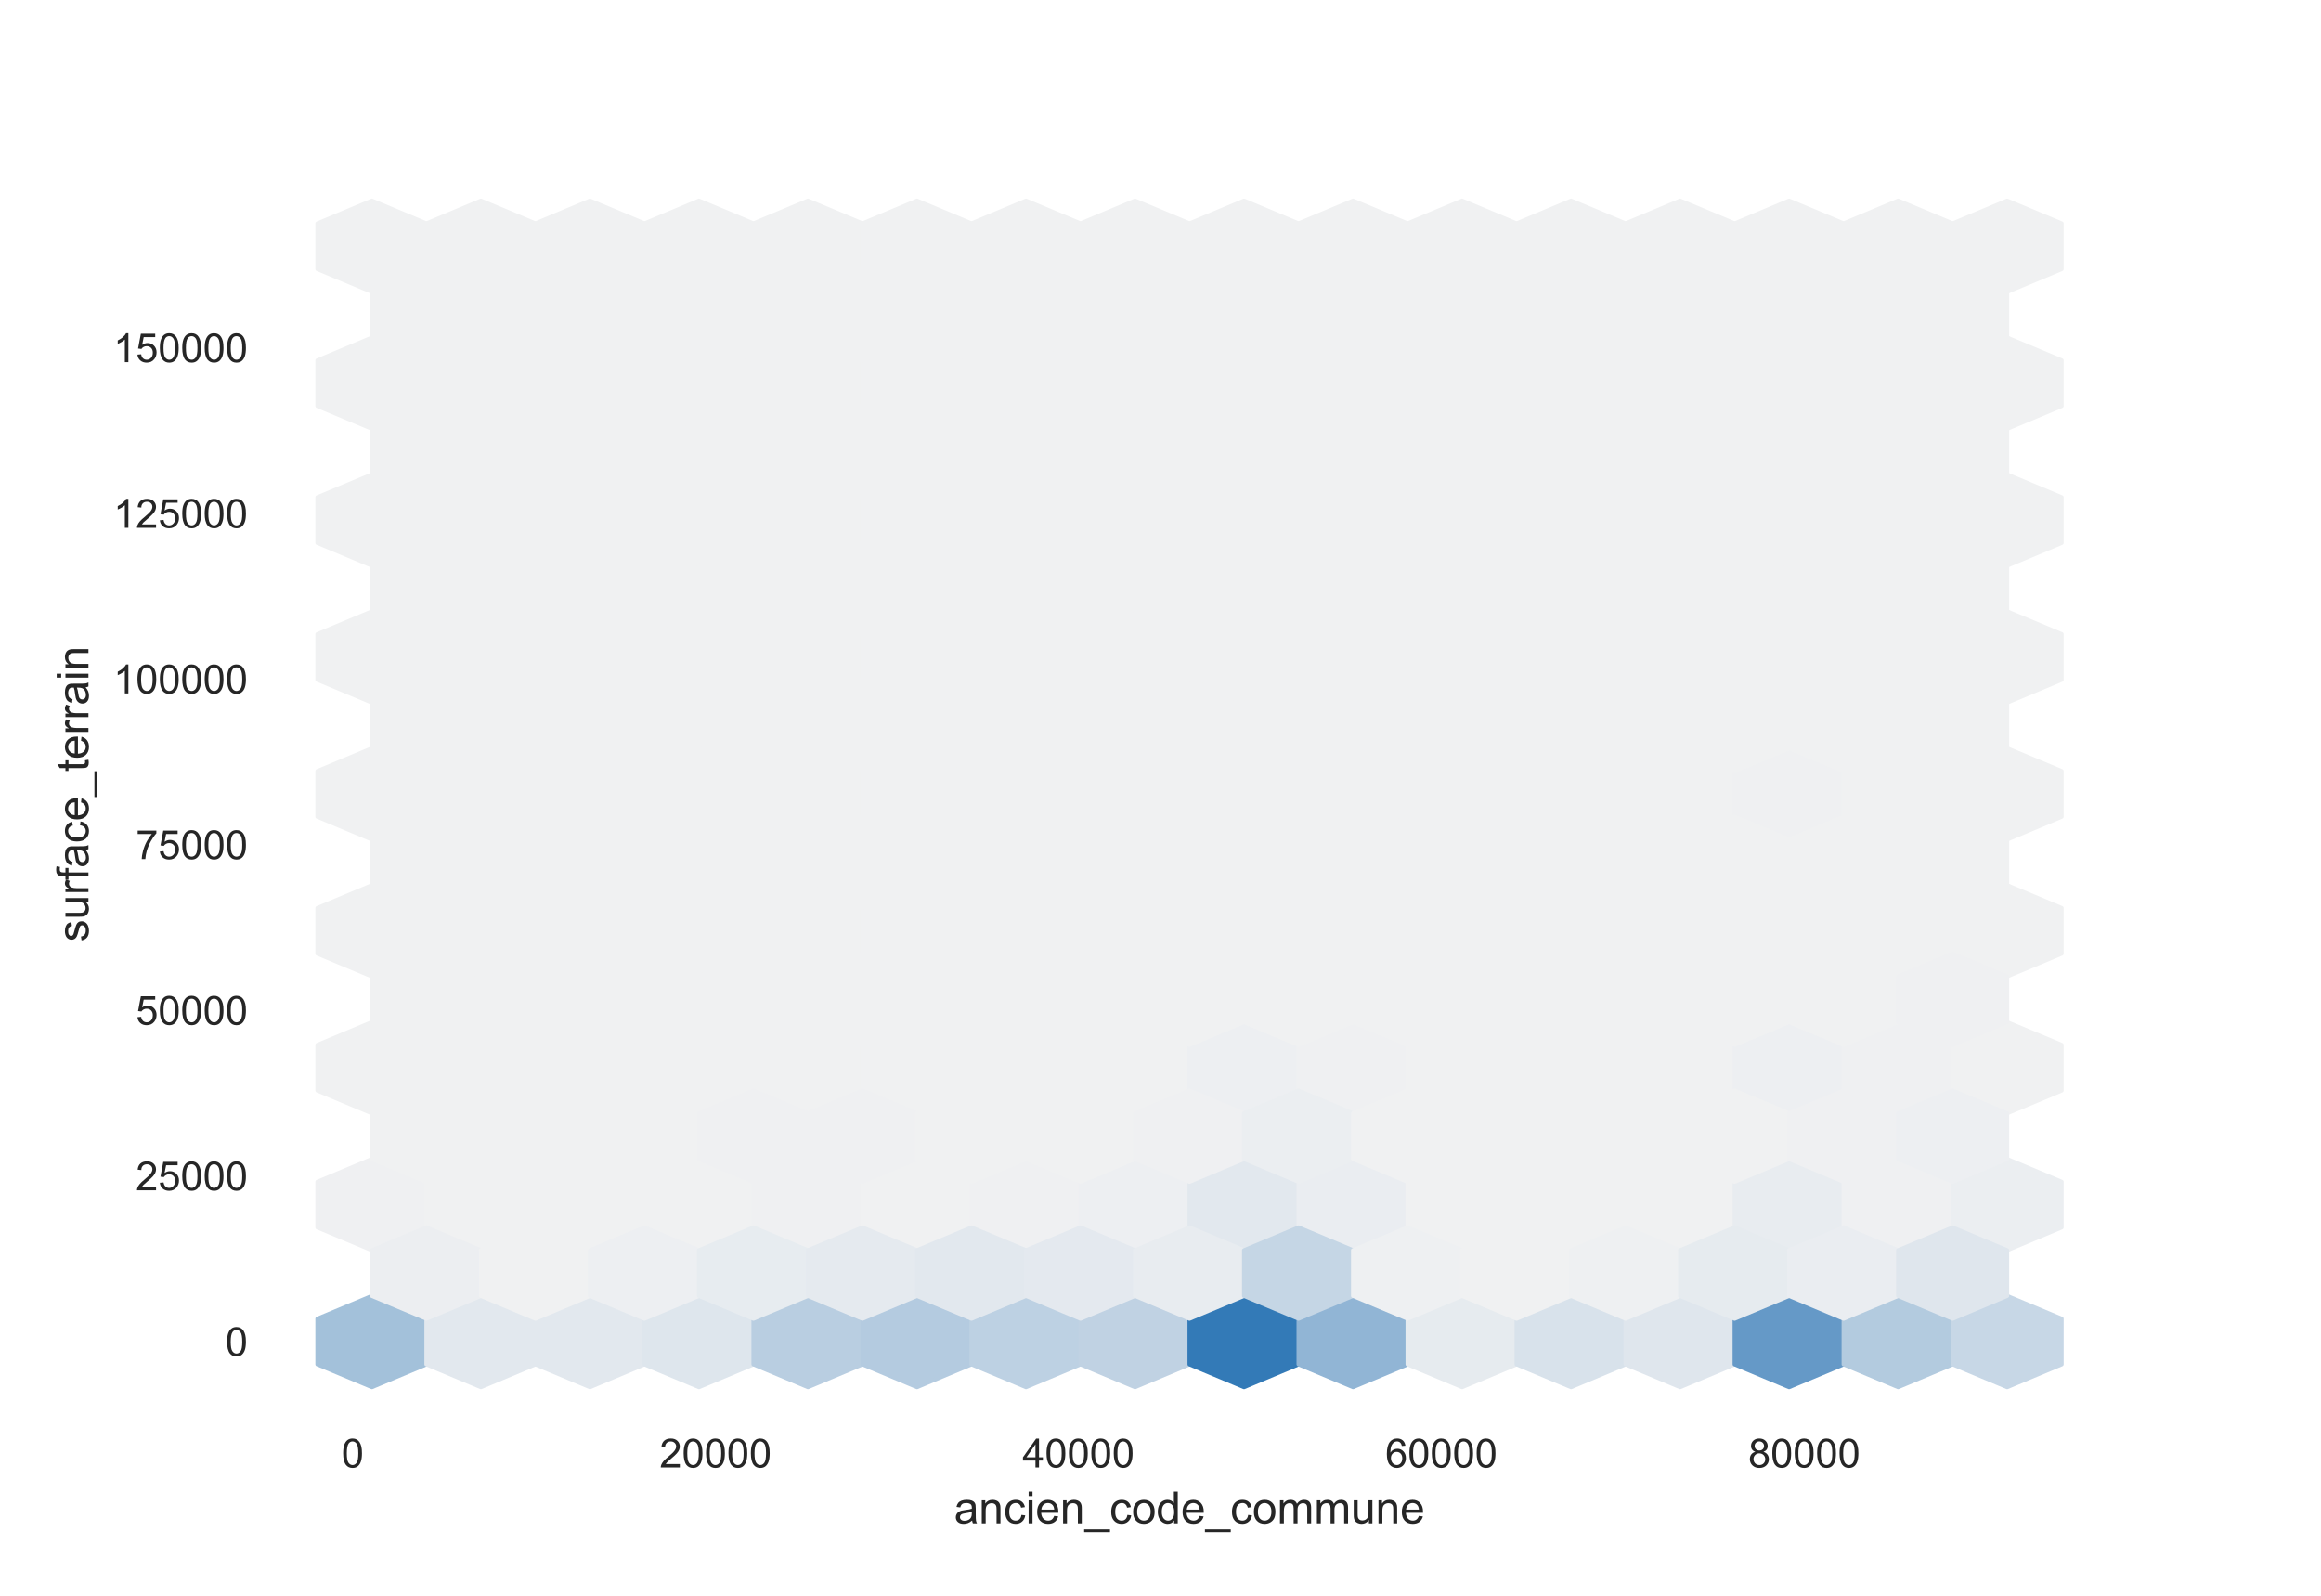 <?xml version="1.0" encoding="utf-8" standalone="no"?>
<!DOCTYPE svg PUBLIC "-//W3C//DTD SVG 1.1//EN"
  "http://www.w3.org/Graphics/SVG/1.1/DTD/svg11.dtd">
<!-- Created with matplotlib (https://matplotlib.org/) -->
<svg height="396pt" version="1.1" viewBox="0 0 576 396" width="576pt" xmlns="http://www.w3.org/2000/svg" xmlns:xlink="http://www.w3.org/1999/xlink">
 <defs>
  <style type="text/css">*{stroke-linecap:butt;stroke-linejoin:round;}</style>
 </defs>
 <g id="figure_1">
  <g id="patch_1">
   <path d="M 0 396 
L 576 396 
L 576 0 
L 0 0 
z
" style="fill:#ffffff;"/>
  </g>
  <g id="axes_1">
   <g id="patch_2">
    <path d="M 72 346.5 
L 518.4 346.5 
L 518.4 47.52 
L 72 47.52 
z
" style="fill:#ffffff;"/>
   </g>
   <g id="matplotlib.axis_1">
    <g id="xtick_1">
     <g id="text_1">
      <!-- 0 -->
      <g style="fill:#262626;" transform="translate(84.742 364.158)scale(0.1 -0.1)">
       <defs>
        <path d="M 4.156 35.297 
Q 4.156 48 6.766 55.734 
Q 9.375 63.484 14.516 67.672 
Q 19.672 71.875 27.484 71.875 
Q 33.25 71.875 37.594 69.547 
Q 41.938 67.234 44.766 62.859 
Q 47.609 58.5 49.219 52.219 
Q 50.828 45.953 50.828 35.297 
Q 50.828 22.703 48.234 14.969 
Q 45.656 7.234 40.5 3 
Q 35.359 -1.219 27.484 -1.219 
Q 17.141 -1.219 11.234 6.203 
Q 4.156 15.141 4.156 35.297 
z
M 13.188 35.297 
Q 13.188 17.672 17.312 11.828 
Q 21.438 6 27.484 6 
Q 33.547 6 37.672 11.859 
Q 41.797 17.719 41.797 35.297 
Q 41.797 52.984 37.672 58.781 
Q 33.547 64.594 27.391 64.594 
Q 21.344 64.594 17.719 59.469 
Q 13.188 52.938 13.188 35.297 
z
" id="ArialMT-48"/>
       </defs>
       <use xlink:href="#ArialMT-48"/>
      </g>
     </g>
    </g>
    <g id="xtick_2">
     <g id="text_2">
      <!-- 20000 -->
      <g style="fill:#262626;" transform="translate(163.679 364.158)scale(0.1 -0.1)">
       <defs>
        <path d="M 50.344 8.453 
L 50.344 0 
L 3.031 0 
Q 2.938 3.172 4.047 6.109 
Q 5.859 10.938 9.828 15.625 
Q 13.812 20.312 21.344 26.469 
Q 33.016 36.031 37.109 41.625 
Q 41.219 47.219 41.219 52.203 
Q 41.219 57.422 37.469 61 
Q 33.734 64.594 27.734 64.594 
Q 21.391 64.594 17.578 60.781 
Q 13.766 56.984 13.719 50.25 
L 4.688 51.172 
Q 5.609 61.281 11.656 66.578 
Q 17.719 71.875 27.938 71.875 
Q 38.234 71.875 44.234 66.156 
Q 50.25 60.453 50.25 52 
Q 50.25 47.703 48.484 43.547 
Q 46.734 39.406 42.656 34.812 
Q 38.578 30.219 29.109 22.219 
Q 21.188 15.578 18.938 13.203 
Q 16.703 10.844 15.234 8.453 
z
" id="ArialMT-50"/>
       </defs>
       <use xlink:href="#ArialMT-50"/>
       <use x="55.615" xlink:href="#ArialMT-48"/>
       <use x="111.23" xlink:href="#ArialMT-48"/>
       <use x="166.846" xlink:href="#ArialMT-48"/>
       <use x="222.461" xlink:href="#ArialMT-48"/>
      </g>
     </g>
    </g>
    <g id="xtick_3">
     <g id="text_3">
      <!-- 40000 -->
      <g style="fill:#262626;" transform="translate(253.737 364.158)scale(0.1 -0.1)">
       <defs>
        <path d="M 32.328 0 
L 32.328 17.141 
L 1.266 17.141 
L 1.266 25.203 
L 33.938 71.578 
L 41.109 71.578 
L 41.109 25.203 
L 50.781 25.203 
L 50.781 17.141 
L 41.109 17.141 
L 41.109 0 
z
M 32.328 25.203 
L 32.328 57.469 
L 9.906 25.203 
z
" id="ArialMT-52"/>
       </defs>
       <use xlink:href="#ArialMT-52"/>
       <use x="55.615" xlink:href="#ArialMT-48"/>
       <use x="111.23" xlink:href="#ArialMT-48"/>
       <use x="166.846" xlink:href="#ArialMT-48"/>
       <use x="222.461" xlink:href="#ArialMT-48"/>
      </g>
     </g>
    </g>
    <g id="xtick_4">
     <g id="text_4">
      <!-- 60000 -->
      <g style="fill:#262626;" transform="translate(343.796 364.158)scale(0.1 -0.1)">
       <defs>
        <path d="M 49.75 54.047 
L 41.016 53.375 
Q 39.844 58.547 37.703 60.891 
Q 34.125 64.656 28.906 64.656 
Q 24.703 64.656 21.531 62.312 
Q 17.391 59.281 14.984 53.469 
Q 12.594 47.656 12.5 36.922 
Q 15.672 41.75 20.266 44.094 
Q 24.859 46.438 29.891 46.438 
Q 38.672 46.438 44.844 39.969 
Q 51.031 33.5 51.031 23.25 
Q 51.031 16.5 48.125 10.719 
Q 45.219 4.938 40.141 1.859 
Q 35.062 -1.219 28.609 -1.219 
Q 17.625 -1.219 10.688 6.859 
Q 3.766 14.938 3.766 33.5 
Q 3.766 54.25 11.422 63.672 
Q 18.109 71.875 29.438 71.875 
Q 37.891 71.875 43.281 67.141 
Q 48.688 62.406 49.75 54.047 
z
M 13.875 23.188 
Q 13.875 18.656 15.797 14.5 
Q 17.719 10.359 21.188 8.172 
Q 24.656 6 28.469 6 
Q 34.031 6 38.031 10.484 
Q 42.047 14.984 42.047 22.703 
Q 42.047 30.125 38.078 34.391 
Q 34.125 38.672 28.125 38.672 
Q 22.172 38.672 18.016 34.391 
Q 13.875 30.125 13.875 23.188 
z
" id="ArialMT-54"/>
       </defs>
       <use xlink:href="#ArialMT-54"/>
       <use x="55.615" xlink:href="#ArialMT-48"/>
       <use x="111.23" xlink:href="#ArialMT-48"/>
       <use x="166.846" xlink:href="#ArialMT-48"/>
       <use x="222.461" xlink:href="#ArialMT-48"/>
      </g>
     </g>
    </g>
    <g id="xtick_5">
     <g id="text_5">
      <!-- 80000 -->
      <g style="fill:#262626;" transform="translate(433.855 364.158)scale(0.1 -0.1)">
       <defs>
        <path d="M 17.672 38.812 
Q 12.203 40.828 9.562 44.531 
Q 6.938 48.25 6.938 53.422 
Q 6.938 61.234 12.547 66.547 
Q 18.172 71.875 27.484 71.875 
Q 36.859 71.875 42.578 66.422 
Q 48.297 60.984 48.297 53.172 
Q 48.297 48.188 45.672 44.5 
Q 43.062 40.828 37.75 38.812 
Q 44.344 36.672 47.781 31.875 
Q 51.219 27.094 51.219 20.453 
Q 51.219 11.281 44.719 5.031 
Q 38.234 -1.219 27.641 -1.219 
Q 17.047 -1.219 10.547 5.047 
Q 4.047 11.328 4.047 20.703 
Q 4.047 27.688 7.594 32.391 
Q 11.141 37.109 17.672 38.812 
z
M 15.922 53.719 
Q 15.922 48.641 19.188 45.406 
Q 22.469 42.188 27.688 42.188 
Q 32.766 42.188 36.016 45.375 
Q 39.266 48.578 39.266 53.219 
Q 39.266 58.062 35.906 61.359 
Q 32.562 64.656 27.594 64.656 
Q 22.562 64.656 19.234 61.422 
Q 15.922 58.203 15.922 53.719 
z
M 13.094 20.656 
Q 13.094 16.891 14.875 13.375 
Q 16.656 9.859 20.172 7.922 
Q 23.688 6 27.734 6 
Q 34.031 6 38.125 10.047 
Q 42.234 14.109 42.234 20.359 
Q 42.234 26.703 38.016 30.859 
Q 33.797 35.016 27.438 35.016 
Q 21.234 35.016 17.156 30.906 
Q 13.094 26.812 13.094 20.656 
z
" id="ArialMT-56"/>
       </defs>
       <use xlink:href="#ArialMT-56"/>
       <use x="55.615" xlink:href="#ArialMT-48"/>
       <use x="111.23" xlink:href="#ArialMT-48"/>
       <use x="166.846" xlink:href="#ArialMT-48"/>
       <use x="222.461" xlink:href="#ArialMT-48"/>
      </g>
     </g>
    </g>
    <g id="text_6">
     <!-- ancien_code_commune -->
     <g style="fill:#262626;" transform="translate(236.805 378.019)scale(0.11 -0.11)">
      <defs>
       <path d="M 40.438 6.391 
Q 35.547 2.25 31.031 0.531 
Q 26.516 -1.172 21.344 -1.172 
Q 12.797 -1.172 8.203 3 
Q 3.609 7.172 3.609 13.672 
Q 3.609 17.484 5.344 20.625 
Q 7.078 23.781 9.891 25.688 
Q 12.703 27.594 16.219 28.562 
Q 18.797 29.25 24.031 29.891 
Q 34.672 31.156 39.703 32.906 
Q 39.75 34.719 39.75 35.203 
Q 39.75 40.578 37.25 42.781 
Q 33.891 45.75 27.25 45.75 
Q 21.047 45.75 18.094 43.578 
Q 15.141 41.406 13.719 35.891 
L 5.125 37.062 
Q 6.297 42.578 8.984 45.969 
Q 11.672 49.359 16.75 51.188 
Q 21.828 53.031 28.516 53.031 
Q 35.156 53.031 39.297 51.469 
Q 43.453 49.906 45.406 47.531 
Q 47.359 45.172 48.141 41.547 
Q 48.578 39.312 48.578 33.453 
L 48.578 21.734 
Q 48.578 9.469 49.141 6.219 
Q 49.703 2.984 51.375 0 
L 42.188 0 
Q 40.828 2.734 40.438 6.391 
z
M 39.703 26.031 
Q 34.906 24.078 25.344 22.703 
Q 19.922 21.922 17.672 20.938 
Q 15.438 19.969 14.203 18.094 
Q 12.984 16.219 12.984 13.922 
Q 12.984 10.406 15.641 8.062 
Q 18.312 5.719 23.438 5.719 
Q 28.516 5.719 32.469 7.938 
Q 36.422 10.156 38.281 14.016 
Q 39.703 17 39.703 22.797 
z
" id="ArialMT-97"/>
       <path d="M 6.594 0 
L 6.594 51.859 
L 14.5 51.859 
L 14.5 44.484 
Q 20.219 53.031 31 53.031 
Q 35.688 53.031 39.625 51.344 
Q 43.562 49.656 45.516 46.922 
Q 47.469 44.188 48.25 40.438 
Q 48.734 37.984 48.734 31.891 
L 48.734 0 
L 39.938 0 
L 39.938 31.547 
Q 39.938 36.922 38.906 39.578 
Q 37.891 42.234 35.281 43.812 
Q 32.672 45.406 29.156 45.406 
Q 23.531 45.406 19.453 41.844 
Q 15.375 38.281 15.375 28.328 
L 15.375 0 
z
" id="ArialMT-110"/>
       <path d="M 40.438 19 
L 49.078 17.875 
Q 47.656 8.938 41.812 3.875 
Q 35.984 -1.172 27.484 -1.172 
Q 16.844 -1.172 10.375 5.781 
Q 3.906 12.75 3.906 25.734 
Q 3.906 34.125 6.688 40.422 
Q 9.469 46.734 15.156 49.875 
Q 20.844 53.031 27.547 53.031 
Q 35.984 53.031 41.359 48.75 
Q 46.734 44.484 48.25 36.625 
L 39.703 35.297 
Q 38.484 40.531 35.375 43.156 
Q 32.281 45.797 27.875 45.797 
Q 21.234 45.797 17.078 41.031 
Q 12.938 36.281 12.938 25.984 
Q 12.938 15.531 16.938 10.797 
Q 20.953 6.062 27.391 6.062 
Q 32.562 6.062 36.031 9.234 
Q 39.5 12.406 40.438 19 
z
" id="ArialMT-99"/>
       <path d="M 6.641 61.469 
L 6.641 71.578 
L 15.438 71.578 
L 15.438 61.469 
z
M 6.641 0 
L 6.641 51.859 
L 15.438 51.859 
L 15.438 0 
z
" id="ArialMT-105"/>
       <path d="M 42.094 16.703 
L 51.172 15.578 
Q 49.031 7.625 43.219 3.219 
Q 37.406 -1.172 28.375 -1.172 
Q 17 -1.172 10.328 5.828 
Q 3.656 12.844 3.656 25.484 
Q 3.656 38.578 10.391 45.797 
Q 17.141 53.031 27.875 53.031 
Q 38.281 53.031 44.875 45.953 
Q 51.469 38.875 51.469 26.031 
Q 51.469 25.25 51.422 23.688 
L 12.75 23.688 
Q 13.234 15.141 17.578 10.594 
Q 21.922 6.062 28.422 6.062 
Q 33.25 6.062 36.672 8.594 
Q 40.094 11.141 42.094 16.703 
z
M 13.234 30.906 
L 42.188 30.906 
Q 41.609 37.453 38.875 40.719 
Q 34.672 45.797 27.984 45.797 
Q 21.922 45.797 17.797 41.75 
Q 13.672 37.703 13.234 30.906 
z
" id="ArialMT-101"/>
       <path d="M -1.516 -19.875 
L -1.516 -13.531 
L 56.734 -13.531 
L 56.734 -19.875 
z
" id="ArialMT-95"/>
       <path d="M 3.328 25.922 
Q 3.328 40.328 11.328 47.266 
Q 18.016 53.031 27.641 53.031 
Q 38.328 53.031 45.109 46.016 
Q 51.906 39.016 51.906 26.656 
Q 51.906 16.656 48.906 10.906 
Q 45.906 5.172 40.156 2 
Q 34.422 -1.172 27.641 -1.172 
Q 16.75 -1.172 10.031 5.812 
Q 3.328 12.797 3.328 25.922 
z
M 12.359 25.922 
Q 12.359 15.969 16.703 11.016 
Q 21.047 6.062 27.641 6.062 
Q 34.188 6.062 38.531 11.031 
Q 42.875 16.016 42.875 26.219 
Q 42.875 35.844 38.5 40.797 
Q 34.125 45.75 27.641 45.75 
Q 21.047 45.75 16.703 40.812 
Q 12.359 35.891 12.359 25.922 
z
" id="ArialMT-111"/>
       <path d="M 40.234 0 
L 40.234 6.547 
Q 35.297 -1.172 25.734 -1.172 
Q 19.531 -1.172 14.328 2.25 
Q 9.125 5.672 6.266 11.797 
Q 3.422 17.922 3.422 25.875 
Q 3.422 33.641 6 39.969 
Q 8.594 46.297 13.766 49.656 
Q 18.953 53.031 25.344 53.031 
Q 30.031 53.031 33.688 51.047 
Q 37.359 49.078 39.656 45.906 
L 39.656 71.578 
L 48.391 71.578 
L 48.391 0 
z
M 12.453 25.875 
Q 12.453 15.922 16.641 10.984 
Q 20.844 6.062 26.562 6.062 
Q 32.328 6.062 36.344 10.766 
Q 40.375 15.484 40.375 25.141 
Q 40.375 35.797 36.266 40.766 
Q 32.172 45.75 26.172 45.75 
Q 20.312 45.75 16.375 40.969 
Q 12.453 36.188 12.453 25.875 
z
" id="ArialMT-100"/>
       <path d="M 6.594 0 
L 6.594 51.859 
L 14.453 51.859 
L 14.453 44.578 
Q 16.891 48.391 20.938 50.703 
Q 25 53.031 30.172 53.031 
Q 35.938 53.031 39.625 50.641 
Q 43.312 48.25 44.828 43.953 
Q 50.984 53.031 60.844 53.031 
Q 68.562 53.031 72.703 48.75 
Q 76.859 44.484 76.859 35.594 
L 76.859 0 
L 68.109 0 
L 68.109 32.672 
Q 68.109 37.938 67.25 40.25 
Q 66.406 42.578 64.156 43.984 
Q 61.922 45.406 58.891 45.406 
Q 53.422 45.406 49.797 41.766 
Q 46.188 38.141 46.188 30.125 
L 46.188 0 
L 37.406 0 
L 37.406 33.688 
Q 37.406 39.547 35.25 42.469 
Q 33.109 45.406 28.219 45.406 
Q 24.516 45.406 21.359 43.453 
Q 18.219 41.5 16.797 37.734 
Q 15.375 33.984 15.375 26.906 
L 15.375 0 
z
" id="ArialMT-109"/>
       <path d="M 40.578 0 
L 40.578 7.625 
Q 34.516 -1.172 24.125 -1.172 
Q 19.531 -1.172 15.547 0.578 
Q 11.578 2.344 9.641 5 
Q 7.719 7.672 6.938 11.531 
Q 6.391 14.109 6.391 19.734 
L 6.391 51.859 
L 15.188 51.859 
L 15.188 23.094 
Q 15.188 16.219 15.719 13.812 
Q 16.547 10.359 19.234 8.375 
Q 21.922 6.391 25.875 6.391 
Q 29.828 6.391 33.297 8.422 
Q 36.766 10.453 38.203 13.938 
Q 39.656 17.438 39.656 24.078 
L 39.656 51.859 
L 48.438 51.859 
L 48.438 0 
z
" id="ArialMT-117"/>
      </defs>
      <use xlink:href="#ArialMT-97"/>
      <use x="55.615" xlink:href="#ArialMT-110"/>
      <use x="111.23" xlink:href="#ArialMT-99"/>
      <use x="161.23" xlink:href="#ArialMT-105"/>
      <use x="183.447" xlink:href="#ArialMT-101"/>
      <use x="239.062" xlink:href="#ArialMT-110"/>
      <use x="294.678" xlink:href="#ArialMT-95"/>
      <use x="350.293" xlink:href="#ArialMT-99"/>
      <use x="400.293" xlink:href="#ArialMT-111"/>
      <use x="455.908" xlink:href="#ArialMT-100"/>
      <use x="511.523" xlink:href="#ArialMT-101"/>
      <use x="567.139" xlink:href="#ArialMT-95"/>
      <use x="622.754" xlink:href="#ArialMT-99"/>
      <use x="672.754" xlink:href="#ArialMT-111"/>
      <use x="728.369" xlink:href="#ArialMT-109"/>
      <use x="811.67" xlink:href="#ArialMT-109"/>
      <use x="894.971" xlink:href="#ArialMT-117"/>
      <use x="950.586" xlink:href="#ArialMT-110"/>
      <use x="1006.201" xlink:href="#ArialMT-101"/>
     </g>
    </g>
   </g>
   <g id="matplotlib.axis_2">
    <g id="ytick_1">
     <g id="text_7">
      <!-- 0 -->
      <g style="fill:#262626;" transform="translate(55.939 336.491)scale(0.1 -0.1)">
       <use xlink:href="#ArialMT-48"/>
      </g>
     </g>
    </g>
    <g id="ytick_2">
     <g id="text_8">
      <!-- 25000 -->
      <g style="fill:#262626;" transform="translate(33.695 295.387)scale(0.1 -0.1)">
       <defs>
        <path d="M 4.156 18.75 
L 13.375 19.531 
Q 14.406 12.797 18.141 9.391 
Q 21.875 6 27.156 6 
Q 33.5 6 37.891 10.781 
Q 42.281 15.578 42.281 23.484 
Q 42.281 31 38.062 35.344 
Q 33.844 39.703 27 39.703 
Q 22.75 39.703 19.328 37.766 
Q 15.922 35.844 13.969 32.766 
L 5.719 33.844 
L 12.641 70.609 
L 48.25 70.609 
L 48.25 62.203 
L 19.672 62.203 
L 15.828 42.969 
Q 22.266 47.469 29.344 47.469 
Q 38.719 47.469 45.156 40.969 
Q 51.609 34.469 51.609 24.266 
Q 51.609 14.547 45.953 7.469 
Q 39.062 -1.219 27.156 -1.219 
Q 17.391 -1.219 11.203 4.25 
Q 5.031 9.719 4.156 18.75 
z
" id="ArialMT-53"/>
       </defs>
       <use xlink:href="#ArialMT-50"/>
       <use x="55.615" xlink:href="#ArialMT-53"/>
       <use x="111.23" xlink:href="#ArialMT-48"/>
       <use x="166.846" xlink:href="#ArialMT-48"/>
       <use x="222.461" xlink:href="#ArialMT-48"/>
      </g>
     </g>
    </g>
    <g id="ytick_3">
     <g id="text_9">
      <!-- 50000 -->
      <g style="fill:#262626;" transform="translate(33.695 254.283)scale(0.1 -0.1)">
       <use xlink:href="#ArialMT-53"/>
       <use x="55.615" xlink:href="#ArialMT-48"/>
       <use x="111.23" xlink:href="#ArialMT-48"/>
       <use x="166.846" xlink:href="#ArialMT-48"/>
       <use x="222.461" xlink:href="#ArialMT-48"/>
      </g>
     </g>
    </g>
    <g id="ytick_4">
     <g id="text_10">
      <!-- 75000 -->
      <g style="fill:#262626;" transform="translate(33.695 213.18)scale(0.1 -0.1)">
       <defs>
        <path d="M 4.734 62.203 
L 4.734 70.656 
L 51.078 70.656 
L 51.078 63.812 
Q 44.234 56.547 37.516 44.484 
Q 30.812 32.422 27.156 19.672 
Q 24.516 10.688 23.781 0 
L 14.75 0 
Q 14.891 8.453 18.062 20.406 
Q 21.234 32.375 27.172 43.484 
Q 33.109 54.594 39.797 62.203 
z
" id="ArialMT-55"/>
       </defs>
       <use xlink:href="#ArialMT-55"/>
       <use x="55.615" xlink:href="#ArialMT-53"/>
       <use x="111.23" xlink:href="#ArialMT-48"/>
       <use x="166.846" xlink:href="#ArialMT-48"/>
       <use x="222.461" xlink:href="#ArialMT-48"/>
      </g>
     </g>
    </g>
    <g id="ytick_5">
     <g id="text_11">
      <!-- 100000 -->
      <g style="fill:#262626;" transform="translate(28.134 172.076)scale(0.1 -0.1)">
       <defs>
        <path d="M 37.25 0 
L 28.469 0 
L 28.469 56 
Q 25.297 52.984 20.141 49.953 
Q 14.984 46.922 10.891 45.406 
L 10.891 53.906 
Q 18.266 57.375 23.781 62.297 
Q 29.297 67.234 31.594 71.875 
L 37.25 71.875 
z
" id="ArialMT-49"/>
       </defs>
       <use xlink:href="#ArialMT-49"/>
       <use x="55.615" xlink:href="#ArialMT-48"/>
       <use x="111.23" xlink:href="#ArialMT-48"/>
       <use x="166.846" xlink:href="#ArialMT-48"/>
       <use x="222.461" xlink:href="#ArialMT-48"/>
       <use x="278.076" xlink:href="#ArialMT-48"/>
      </g>
     </g>
    </g>
    <g id="ytick_6">
     <g id="text_12">
      <!-- 125000 -->
      <g style="fill:#262626;" transform="translate(28.134 130.973)scale(0.1 -0.1)">
       <use xlink:href="#ArialMT-49"/>
       <use x="55.615" xlink:href="#ArialMT-50"/>
       <use x="111.23" xlink:href="#ArialMT-53"/>
       <use x="166.846" xlink:href="#ArialMT-48"/>
       <use x="222.461" xlink:href="#ArialMT-48"/>
       <use x="278.076" xlink:href="#ArialMT-48"/>
      </g>
     </g>
    </g>
    <g id="ytick_7">
     <g id="text_13">
      <!-- 150000 -->
      <g style="fill:#262626;" transform="translate(28.134 89.869)scale(0.1 -0.1)">
       <use xlink:href="#ArialMT-49"/>
       <use x="55.615" xlink:href="#ArialMT-53"/>
       <use x="111.23" xlink:href="#ArialMT-48"/>
       <use x="166.846" xlink:href="#ArialMT-48"/>
       <use x="222.461" xlink:href="#ArialMT-48"/>
       <use x="278.076" xlink:href="#ArialMT-48"/>
      </g>
     </g>
    </g>
    <g id="text_14">
     <!-- surface_terrain -->
     <g style="fill:#262626;" transform="translate(21.948 233.692)rotate(-90)scale(0.11 -0.11)">
      <defs>
       <path d="M 3.078 15.484 
L 11.766 16.844 
Q 12.5 11.625 15.844 8.844 
Q 19.188 6.062 25.203 6.062 
Q 31.25 6.062 34.172 8.516 
Q 37.109 10.984 37.109 14.312 
Q 37.109 17.281 34.516 19 
Q 32.719 20.172 25.531 21.969 
Q 15.875 24.422 12.141 26.203 
Q 8.406 27.984 6.469 31.125 
Q 4.547 34.281 4.547 38.094 
Q 4.547 41.547 6.125 44.5 
Q 7.719 47.469 10.453 49.422 
Q 12.5 50.922 16.031 51.969 
Q 19.578 53.031 23.641 53.031 
Q 29.734 53.031 34.344 51.266 
Q 38.969 49.516 41.156 46.5 
Q 43.359 43.5 44.188 38.484 
L 35.594 37.312 
Q 35.016 41.312 32.203 43.547 
Q 29.391 45.797 24.266 45.797 
Q 18.219 45.797 15.625 43.797 
Q 13.031 41.797 13.031 39.109 
Q 13.031 37.406 14.109 36.031 
Q 15.188 34.625 17.484 33.688 
Q 18.797 33.203 25.25 31.453 
Q 34.578 28.953 38.25 27.359 
Q 41.938 25.781 44.031 22.75 
Q 46.141 19.734 46.141 15.234 
Q 46.141 10.844 43.578 6.953 
Q 41.016 3.078 36.172 0.953 
Q 31.344 -1.172 25.25 -1.172 
Q 15.141 -1.172 9.844 3.031 
Q 4.547 7.234 3.078 15.484 
z
" id="ArialMT-115"/>
       <path d="M 6.5 0 
L 6.5 51.859 
L 14.406 51.859 
L 14.406 44 
Q 17.438 49.516 20 51.266 
Q 22.562 53.031 25.641 53.031 
Q 30.078 53.031 34.672 50.203 
L 31.641 42.047 
Q 28.422 43.953 25.203 43.953 
Q 22.312 43.953 20.016 42.219 
Q 17.719 40.484 16.75 37.406 
Q 15.281 32.719 15.281 27.156 
L 15.281 0 
z
" id="ArialMT-114"/>
       <path d="M 8.688 0 
L 8.688 45.016 
L 0.922 45.016 
L 0.922 51.859 
L 8.688 51.859 
L 8.688 57.375 
Q 8.688 62.594 9.625 65.141 
Q 10.891 68.562 14.078 70.672 
Q 17.281 72.797 23.047 72.797 
Q 26.766 72.797 31.25 71.922 
L 29.938 64.266 
Q 27.203 64.75 24.75 64.75 
Q 20.75 64.75 19.094 63.031 
Q 17.438 61.328 17.438 56.641 
L 17.438 51.859 
L 27.547 51.859 
L 27.547 45.016 
L 17.438 45.016 
L 17.438 0 
z
" id="ArialMT-102"/>
       <path d="M 25.781 7.859 
L 27.047 0.094 
Q 23.344 -0.688 20.406 -0.688 
Q 15.625 -0.688 12.984 0.828 
Q 10.359 2.344 9.281 4.812 
Q 8.203 7.281 8.203 15.188 
L 8.203 45.016 
L 1.766 45.016 
L 1.766 51.859 
L 8.203 51.859 
L 8.203 64.703 
L 16.938 69.969 
L 16.938 51.859 
L 25.781 51.859 
L 25.781 45.016 
L 16.938 45.016 
L 16.938 14.703 
Q 16.938 10.938 17.406 9.859 
Q 17.875 8.797 18.922 8.156 
Q 19.969 7.516 21.922 7.516 
Q 23.391 7.516 25.781 7.859 
z
" id="ArialMT-116"/>
      </defs>
      <use xlink:href="#ArialMT-115"/>
      <use x="50" xlink:href="#ArialMT-117"/>
      <use x="105.615" xlink:href="#ArialMT-114"/>
      <use x="138.916" xlink:href="#ArialMT-102"/>
      <use x="166.699" xlink:href="#ArialMT-97"/>
      <use x="222.314" xlink:href="#ArialMT-99"/>
      <use x="272.314" xlink:href="#ArialMT-101"/>
      <use x="327.93" xlink:href="#ArialMT-95"/>
      <use x="383.545" xlink:href="#ArialMT-116"/>
      <use x="411.328" xlink:href="#ArialMT-101"/>
      <use x="466.943" xlink:href="#ArialMT-114"/>
      <use x="500.244" xlink:href="#ArialMT-114"/>
      <use x="533.545" xlink:href="#ArialMT-97"/>
      <use x="589.16" xlink:href="#ArialMT-105"/>
      <use x="611.377" xlink:href="#ArialMT-110"/>
     </g>
    </g>
   </g>
   <g id="PolyCollection_1">
    <defs>
     <path d="M 101.05 -57.426 
L 101.05 -68.751 
L 87.522 -74.413 
L 73.995 -68.751 
L 73.995 -57.426 
L 87.522 -51.763 
z
" id="C0_0_65a100d74f"/>
    </defs>
    <g clip-path="url(#p631f9798d0)">
     <use style="fill:#a3c1da;stroke:#a3c1da;" x="4.769" xlink:href="#C0_0_65a100d74f" y="395.998"/>
    </g>
    <g clip-path="url(#p631f9798d0)">
     <use style="fill:#eff0f2;stroke:#eff0f2;" x="4.769" xlink:href="#C0_0_65a100d74f" y="362.023"/>
    </g>
    <g clip-path="url(#p631f9798d0)">
     <use style="fill:#f0f1f2;stroke:#f0f1f2;" x="4.769" xlink:href="#C0_0_65a100d74f" y="328.048"/>
    </g>
    <g clip-path="url(#p631f9798d0)">
     <use style="fill:#f0f1f2;stroke:#f0f1f2;" x="4.769" xlink:href="#C0_0_65a100d74f" y="294.073"/>
    </g>
    <g clip-path="url(#p631f9798d0)">
     <use style="fill:#f0f1f2;stroke:#f0f1f2;" x="4.769" xlink:href="#C0_0_65a100d74f" y="260.098"/>
    </g>
    <g clip-path="url(#p631f9798d0)">
     <use style="fill:#f0f1f2;stroke:#f0f1f2;" x="4.769" xlink:href="#C0_0_65a100d74f" y="226.123"/>
    </g>
    <g clip-path="url(#p631f9798d0)">
     <use style="fill:#f0f1f2;stroke:#f0f1f2;" x="4.769" xlink:href="#C0_0_65a100d74f" y="192.148"/>
    </g>
    <g clip-path="url(#p631f9798d0)">
     <use style="fill:#f0f1f2;stroke:#f0f1f2;" x="4.769" xlink:href="#C0_0_65a100d74f" y="158.173"/>
    </g>
    <g clip-path="url(#p631f9798d0)">
     <use style="fill:#f0f1f2;stroke:#f0f1f2;" x="4.769" xlink:href="#C0_0_65a100d74f" y="124.198"/>
    </g>
    <g clip-path="url(#p631f9798d0)">
     <use style="fill:#e2e8ee;stroke:#e2e8ee;" x="31.823" xlink:href="#C0_0_65a100d74f" y="395.998"/>
    </g>
    <g clip-path="url(#p631f9798d0)">
     <use style="fill:#f0f1f2;stroke:#f0f1f2;" x="31.823" xlink:href="#C0_0_65a100d74f" y="362.023"/>
    </g>
    <g clip-path="url(#p631f9798d0)">
     <use style="fill:#f0f1f2;stroke:#f0f1f2;" x="31.823" xlink:href="#C0_0_65a100d74f" y="328.048"/>
    </g>
    <g clip-path="url(#p631f9798d0)">
     <use style="fill:#f0f1f2;stroke:#f0f1f2;" x="31.823" xlink:href="#C0_0_65a100d74f" y="294.073"/>
    </g>
    <g clip-path="url(#p631f9798d0)">
     <use style="fill:#f0f1f2;stroke:#f0f1f2;" x="31.823" xlink:href="#C0_0_65a100d74f" y="260.098"/>
    </g>
    <g clip-path="url(#p631f9798d0)">
     <use style="fill:#f0f1f2;stroke:#f0f1f2;" x="31.823" xlink:href="#C0_0_65a100d74f" y="226.123"/>
    </g>
    <g clip-path="url(#p631f9798d0)">
     <use style="fill:#f0f1f2;stroke:#f0f1f2;" x="31.823" xlink:href="#C0_0_65a100d74f" y="192.148"/>
    </g>
    <g clip-path="url(#p631f9798d0)">
     <use style="fill:#f0f1f2;stroke:#f0f1f2;" x="31.823" xlink:href="#C0_0_65a100d74f" y="158.173"/>
    </g>
    <g clip-path="url(#p631f9798d0)">
     <use style="fill:#f0f1f2;stroke:#f0f1f2;" x="31.823" xlink:href="#C0_0_65a100d74f" y="124.198"/>
    </g>
    <g clip-path="url(#p631f9798d0)">
     <use style="fill:#e2e8ee;stroke:#e2e8ee;" x="58.878" xlink:href="#C0_0_65a100d74f" y="395.998"/>
    </g>
    <g clip-path="url(#p631f9798d0)">
     <use style="fill:#f0f1f2;stroke:#f0f1f2;" x="58.878" xlink:href="#C0_0_65a100d74f" y="362.023"/>
    </g>
    <g clip-path="url(#p631f9798d0)">
     <use style="fill:#f0f1f2;stroke:#f0f1f2;" x="58.878" xlink:href="#C0_0_65a100d74f" y="328.048"/>
    </g>
    <g clip-path="url(#p631f9798d0)">
     <use style="fill:#f0f1f2;stroke:#f0f1f2;" x="58.878" xlink:href="#C0_0_65a100d74f" y="294.073"/>
    </g>
    <g clip-path="url(#p631f9798d0)">
     <use style="fill:#f0f1f2;stroke:#f0f1f2;" x="58.878" xlink:href="#C0_0_65a100d74f" y="260.098"/>
    </g>
    <g clip-path="url(#p631f9798d0)">
     <use style="fill:#f0f1f2;stroke:#f0f1f2;" x="58.878" xlink:href="#C0_0_65a100d74f" y="226.123"/>
    </g>
    <g clip-path="url(#p631f9798d0)">
     <use style="fill:#f0f1f2;stroke:#f0f1f2;" x="58.878" xlink:href="#C0_0_65a100d74f" y="192.148"/>
    </g>
    <g clip-path="url(#p631f9798d0)">
     <use style="fill:#f0f1f2;stroke:#f0f1f2;" x="58.878" xlink:href="#C0_0_65a100d74f" y="158.173"/>
    </g>
    <g clip-path="url(#p631f9798d0)">
     <use style="fill:#f0f1f2;stroke:#f0f1f2;" x="58.878" xlink:href="#C0_0_65a100d74f" y="124.198"/>
    </g>
    <g clip-path="url(#p631f9798d0)">
     <use style="fill:#dee6ed;stroke:#dee6ed;" x="85.932" xlink:href="#C0_0_65a100d74f" y="395.998"/>
    </g>
    <g clip-path="url(#p631f9798d0)">
     <use style="fill:#f0f1f2;stroke:#f0f1f2;" x="85.932" xlink:href="#C0_0_65a100d74f" y="362.023"/>
    </g>
    <g clip-path="url(#p631f9798d0)">
     <use style="fill:#f0f1f2;stroke:#f0f1f2;" x="85.932" xlink:href="#C0_0_65a100d74f" y="328.048"/>
    </g>
    <g clip-path="url(#p631f9798d0)">
     <use style="fill:#f0f1f2;stroke:#f0f1f2;" x="85.932" xlink:href="#C0_0_65a100d74f" y="294.073"/>
    </g>
    <g clip-path="url(#p631f9798d0)">
     <use style="fill:#f0f1f2;stroke:#f0f1f2;" x="85.932" xlink:href="#C0_0_65a100d74f" y="260.098"/>
    </g>
    <g clip-path="url(#p631f9798d0)">
     <use style="fill:#f0f1f2;stroke:#f0f1f2;" x="85.932" xlink:href="#C0_0_65a100d74f" y="226.123"/>
    </g>
    <g clip-path="url(#p631f9798d0)">
     <use style="fill:#f0f1f2;stroke:#f0f1f2;" x="85.932" xlink:href="#C0_0_65a100d74f" y="192.148"/>
    </g>
    <g clip-path="url(#p631f9798d0)">
     <use style="fill:#f0f1f2;stroke:#f0f1f2;" x="85.932" xlink:href="#C0_0_65a100d74f" y="158.173"/>
    </g>
    <g clip-path="url(#p631f9798d0)">
     <use style="fill:#f0f1f2;stroke:#f0f1f2;" x="85.932" xlink:href="#C0_0_65a100d74f" y="124.198"/>
    </g>
    <g clip-path="url(#p631f9798d0)">
     <use style="fill:#b9cee1;stroke:#b9cee1;" x="112.987" xlink:href="#C0_0_65a100d74f" y="395.998"/>
    </g>
    <g clip-path="url(#p631f9798d0)">
     <use style="fill:#eff0f2;stroke:#eff0f2;" x="112.987" xlink:href="#C0_0_65a100d74f" y="362.023"/>
    </g>
    <g clip-path="url(#p631f9798d0)">
     <use style="fill:#f0f1f2;stroke:#f0f1f2;" x="112.987" xlink:href="#C0_0_65a100d74f" y="328.048"/>
    </g>
    <g clip-path="url(#p631f9798d0)">
     <use style="fill:#f0f1f2;stroke:#f0f1f2;" x="112.987" xlink:href="#C0_0_65a100d74f" y="294.073"/>
    </g>
    <g clip-path="url(#p631f9798d0)">
     <use style="fill:#f0f1f2;stroke:#f0f1f2;" x="112.987" xlink:href="#C0_0_65a100d74f" y="260.098"/>
    </g>
    <g clip-path="url(#p631f9798d0)">
     <use style="fill:#f0f1f2;stroke:#f0f1f2;" x="112.987" xlink:href="#C0_0_65a100d74f" y="226.123"/>
    </g>
    <g clip-path="url(#p631f9798d0)">
     <use style="fill:#f0f1f2;stroke:#f0f1f2;" x="112.987" xlink:href="#C0_0_65a100d74f" y="192.148"/>
    </g>
    <g clip-path="url(#p631f9798d0)">
     <use style="fill:#f0f1f2;stroke:#f0f1f2;" x="112.987" xlink:href="#C0_0_65a100d74f" y="158.173"/>
    </g>
    <g clip-path="url(#p631f9798d0)">
     <use style="fill:#f0f1f2;stroke:#f0f1f2;" x="112.987" xlink:href="#C0_0_65a100d74f" y="124.198"/>
    </g>
    <g clip-path="url(#p631f9798d0)">
     <use style="fill:#b4cbe0;stroke:#b4cbe0;" x="140.041" xlink:href="#C0_0_65a100d74f" y="395.998"/>
    </g>
    <g clip-path="url(#p631f9798d0)">
     <use style="fill:#f0f1f2;stroke:#f0f1f2;" x="140.041" xlink:href="#C0_0_65a100d74f" y="362.023"/>
    </g>
    <g clip-path="url(#p631f9798d0)">
     <use style="fill:#f0f1f2;stroke:#f0f1f2;" x="140.041" xlink:href="#C0_0_65a100d74f" y="328.048"/>
    </g>
    <g clip-path="url(#p631f9798d0)">
     <use style="fill:#f0f1f2;stroke:#f0f1f2;" x="140.041" xlink:href="#C0_0_65a100d74f" y="294.073"/>
    </g>
    <g clip-path="url(#p631f9798d0)">
     <use style="fill:#f0f1f2;stroke:#f0f1f2;" x="140.041" xlink:href="#C0_0_65a100d74f" y="260.098"/>
    </g>
    <g clip-path="url(#p631f9798d0)">
     <use style="fill:#f0f1f2;stroke:#f0f1f2;" x="140.041" xlink:href="#C0_0_65a100d74f" y="226.123"/>
    </g>
    <g clip-path="url(#p631f9798d0)">
     <use style="fill:#f0f1f2;stroke:#f0f1f2;" x="140.041" xlink:href="#C0_0_65a100d74f" y="192.148"/>
    </g>
    <g clip-path="url(#p631f9798d0)">
     <use style="fill:#f0f1f2;stroke:#f0f1f2;" x="140.041" xlink:href="#C0_0_65a100d74f" y="158.173"/>
    </g>
    <g clip-path="url(#p631f9798d0)">
     <use style="fill:#f0f1f2;stroke:#f0f1f2;" x="140.041" xlink:href="#C0_0_65a100d74f" y="124.198"/>
    </g>
    <g clip-path="url(#p631f9798d0)">
     <use style="fill:#bdd1e3;stroke:#bdd1e3;" x="167.096" xlink:href="#C0_0_65a100d74f" y="395.998"/>
    </g>
    <g clip-path="url(#p631f9798d0)">
     <use style="fill:#eff0f2;stroke:#eff0f2;" x="167.096" xlink:href="#C0_0_65a100d74f" y="362.023"/>
    </g>
    <g clip-path="url(#p631f9798d0)">
     <use style="fill:#f0f1f2;stroke:#f0f1f2;" x="167.096" xlink:href="#C0_0_65a100d74f" y="328.048"/>
    </g>
    <g clip-path="url(#p631f9798d0)">
     <use style="fill:#f0f1f2;stroke:#f0f1f2;" x="167.096" xlink:href="#C0_0_65a100d74f" y="294.073"/>
    </g>
    <g clip-path="url(#p631f9798d0)">
     <use style="fill:#f0f1f2;stroke:#f0f1f2;" x="167.096" xlink:href="#C0_0_65a100d74f" y="260.098"/>
    </g>
    <g clip-path="url(#p631f9798d0)">
     <use style="fill:#f0f1f2;stroke:#f0f1f2;" x="167.096" xlink:href="#C0_0_65a100d74f" y="226.123"/>
    </g>
    <g clip-path="url(#p631f9798d0)">
     <use style="fill:#f0f1f2;stroke:#f0f1f2;" x="167.096" xlink:href="#C0_0_65a100d74f" y="192.148"/>
    </g>
    <g clip-path="url(#p631f9798d0)">
     <use style="fill:#f0f1f2;stroke:#f0f1f2;" x="167.096" xlink:href="#C0_0_65a100d74f" y="158.173"/>
    </g>
    <g clip-path="url(#p631f9798d0)">
     <use style="fill:#f0f1f2;stroke:#f0f1f2;" x="167.096" xlink:href="#C0_0_65a100d74f" y="124.198"/>
    </g>
    <g clip-path="url(#p631f9798d0)">
     <use style="fill:#c0d2e3;stroke:#c0d2e3;" x="194.15" xlink:href="#C0_0_65a100d74f" y="395.998"/>
    </g>
    <g clip-path="url(#p631f9798d0)">
     <use style="fill:#edeff2;stroke:#edeff2;" x="194.15" xlink:href="#C0_0_65a100d74f" y="362.023"/>
    </g>
    <g clip-path="url(#p631f9798d0)">
     <use style="fill:#f0f1f2;stroke:#f0f1f2;" x="194.15" xlink:href="#C0_0_65a100d74f" y="328.048"/>
    </g>
    <g clip-path="url(#p631f9798d0)">
     <use style="fill:#f0f1f2;stroke:#f0f1f2;" x="194.15" xlink:href="#C0_0_65a100d74f" y="294.073"/>
    </g>
    <g clip-path="url(#p631f9798d0)">
     <use style="fill:#f0f1f2;stroke:#f0f1f2;" x="194.15" xlink:href="#C0_0_65a100d74f" y="260.098"/>
    </g>
    <g clip-path="url(#p631f9798d0)">
     <use style="fill:#f0f1f2;stroke:#f0f1f2;" x="194.15" xlink:href="#C0_0_65a100d74f" y="226.123"/>
    </g>
    <g clip-path="url(#p631f9798d0)">
     <use style="fill:#f0f1f2;stroke:#f0f1f2;" x="194.15" xlink:href="#C0_0_65a100d74f" y="192.148"/>
    </g>
    <g clip-path="url(#p631f9798d0)">
     <use style="fill:#f0f1f2;stroke:#f0f1f2;" x="194.15" xlink:href="#C0_0_65a100d74f" y="158.173"/>
    </g>
    <g clip-path="url(#p631f9798d0)">
     <use style="fill:#f0f1f2;stroke:#f0f1f2;" x="194.15" xlink:href="#C0_0_65a100d74f" y="124.198"/>
    </g>
    <g clip-path="url(#p631f9798d0)">
     <use style="fill:#337ab7;stroke:#337ab7;" x="221.205" xlink:href="#C0_0_65a100d74f" y="395.998"/>
    </g>
    <g clip-path="url(#p631f9798d0)">
     <use style="fill:#e2e8ee;stroke:#e2e8ee;" x="221.205" xlink:href="#C0_0_65a100d74f" y="362.023"/>
    </g>
    <g clip-path="url(#p631f9798d0)">
     <use style="fill:#edeff2;stroke:#edeff2;" x="221.205" xlink:href="#C0_0_65a100d74f" y="328.048"/>
    </g>
    <g clip-path="url(#p631f9798d0)">
     <use style="fill:#f0f1f2;stroke:#f0f1f2;" x="221.205" xlink:href="#C0_0_65a100d74f" y="294.073"/>
    </g>
    <g clip-path="url(#p631f9798d0)">
     <use style="fill:#f0f1f2;stroke:#f0f1f2;" x="221.205" xlink:href="#C0_0_65a100d74f" y="260.098"/>
    </g>
    <g clip-path="url(#p631f9798d0)">
     <use style="fill:#f0f1f2;stroke:#f0f1f2;" x="221.205" xlink:href="#C0_0_65a100d74f" y="226.123"/>
    </g>
    <g clip-path="url(#p631f9798d0)">
     <use style="fill:#f0f1f2;stroke:#f0f1f2;" x="221.205" xlink:href="#C0_0_65a100d74f" y="192.148"/>
    </g>
    <g clip-path="url(#p631f9798d0)">
     <use style="fill:#f0f1f2;stroke:#f0f1f2;" x="221.205" xlink:href="#C0_0_65a100d74f" y="158.173"/>
    </g>
    <g clip-path="url(#p631f9798d0)">
     <use style="fill:#f0f1f2;stroke:#f0f1f2;" x="221.205" xlink:href="#C0_0_65a100d74f" y="124.198"/>
    </g>
    <g clip-path="url(#p631f9798d0)">
     <use style="fill:#91b5d5;stroke:#91b5d5;" x="248.26" xlink:href="#C0_0_65a100d74f" y="395.998"/>
    </g>
    <g clip-path="url(#p631f9798d0)">
     <use style="fill:#eaedf1;stroke:#eaedf1;" x="248.26" xlink:href="#C0_0_65a100d74f" y="362.023"/>
    </g>
    <g clip-path="url(#p631f9798d0)">
     <use style="fill:#eff0f2;stroke:#eff0f2;" x="248.26" xlink:href="#C0_0_65a100d74f" y="328.048"/>
    </g>
    <g clip-path="url(#p631f9798d0)">
     <use style="fill:#f0f1f2;stroke:#f0f1f2;" x="248.26" xlink:href="#C0_0_65a100d74f" y="294.073"/>
    </g>
    <g clip-path="url(#p631f9798d0)">
     <use style="fill:#f0f1f2;stroke:#f0f1f2;" x="248.26" xlink:href="#C0_0_65a100d74f" y="260.098"/>
    </g>
    <g clip-path="url(#p631f9798d0)">
     <use style="fill:#f0f1f2;stroke:#f0f1f2;" x="248.26" xlink:href="#C0_0_65a100d74f" y="226.123"/>
    </g>
    <g clip-path="url(#p631f9798d0)">
     <use style="fill:#f0f1f2;stroke:#f0f1f2;" x="248.26" xlink:href="#C0_0_65a100d74f" y="192.148"/>
    </g>
    <g clip-path="url(#p631f9798d0)">
     <use style="fill:#f0f1f2;stroke:#f0f1f2;" x="248.26" xlink:href="#C0_0_65a100d74f" y="158.173"/>
    </g>
    <g clip-path="url(#p631f9798d0)">
     <use style="fill:#f0f1f2;stroke:#f0f1f2;" x="248.26" xlink:href="#C0_0_65a100d74f" y="124.198"/>
    </g>
    <g clip-path="url(#p631f9798d0)">
     <use style="fill:#e6ebef;stroke:#e6ebef;" x="275.314" xlink:href="#C0_0_65a100d74f" y="395.998"/>
    </g>
    <g clip-path="url(#p631f9798d0)">
     <use style="fill:#f0f1f2;stroke:#f0f1f2;" x="275.314" xlink:href="#C0_0_65a100d74f" y="362.023"/>
    </g>
    <g clip-path="url(#p631f9798d0)">
     <use style="fill:#f0f1f2;stroke:#f0f1f2;" x="275.314" xlink:href="#C0_0_65a100d74f" y="328.048"/>
    </g>
    <g clip-path="url(#p631f9798d0)">
     <use style="fill:#f0f1f2;stroke:#f0f1f2;" x="275.314" xlink:href="#C0_0_65a100d74f" y="294.073"/>
    </g>
    <g clip-path="url(#p631f9798d0)">
     <use style="fill:#f0f1f2;stroke:#f0f1f2;" x="275.314" xlink:href="#C0_0_65a100d74f" y="260.098"/>
    </g>
    <g clip-path="url(#p631f9798d0)">
     <use style="fill:#f0f1f2;stroke:#f0f1f2;" x="275.314" xlink:href="#C0_0_65a100d74f" y="226.123"/>
    </g>
    <g clip-path="url(#p631f9798d0)">
     <use style="fill:#f0f1f2;stroke:#f0f1f2;" x="275.314" xlink:href="#C0_0_65a100d74f" y="192.148"/>
    </g>
    <g clip-path="url(#p631f9798d0)">
     <use style="fill:#f0f1f2;stroke:#f0f1f2;" x="275.314" xlink:href="#C0_0_65a100d74f" y="158.173"/>
    </g>
    <g clip-path="url(#p631f9798d0)">
     <use style="fill:#f0f1f2;stroke:#f0f1f2;" x="275.314" xlink:href="#C0_0_65a100d74f" y="124.198"/>
    </g>
    <g clip-path="url(#p631f9798d0)">
     <use style="fill:#d8e2eb;stroke:#d8e2eb;" x="302.369" xlink:href="#C0_0_65a100d74f" y="395.998"/>
    </g>
    <g clip-path="url(#p631f9798d0)">
     <use style="fill:#f0f1f2;stroke:#f0f1f2;" x="302.369" xlink:href="#C0_0_65a100d74f" y="362.023"/>
    </g>
    <g clip-path="url(#p631f9798d0)">
     <use style="fill:#f0f1f2;stroke:#f0f1f2;" x="302.369" xlink:href="#C0_0_65a100d74f" y="328.048"/>
    </g>
    <g clip-path="url(#p631f9798d0)">
     <use style="fill:#f0f1f2;stroke:#f0f1f2;" x="302.369" xlink:href="#C0_0_65a100d74f" y="294.073"/>
    </g>
    <g clip-path="url(#p631f9798d0)">
     <use style="fill:#f0f1f2;stroke:#f0f1f2;" x="302.369" xlink:href="#C0_0_65a100d74f" y="260.098"/>
    </g>
    <g clip-path="url(#p631f9798d0)">
     <use style="fill:#f0f1f2;stroke:#f0f1f2;" x="302.369" xlink:href="#C0_0_65a100d74f" y="226.123"/>
    </g>
    <g clip-path="url(#p631f9798d0)">
     <use style="fill:#f0f1f2;stroke:#f0f1f2;" x="302.369" xlink:href="#C0_0_65a100d74f" y="192.148"/>
    </g>
    <g clip-path="url(#p631f9798d0)">
     <use style="fill:#f0f1f2;stroke:#f0f1f2;" x="302.369" xlink:href="#C0_0_65a100d74f" y="158.173"/>
    </g>
    <g clip-path="url(#p631f9798d0)">
     <use style="fill:#f0f1f2;stroke:#f0f1f2;" x="302.369" xlink:href="#C0_0_65a100d74f" y="124.198"/>
    </g>
    <g clip-path="url(#p631f9798d0)">
     <use style="fill:#dfe6ed;stroke:#dfe6ed;" x="329.423" xlink:href="#C0_0_65a100d74f" y="395.998"/>
    </g>
    <g clip-path="url(#p631f9798d0)">
     <use style="fill:#f0f1f2;stroke:#f0f1f2;" x="329.423" xlink:href="#C0_0_65a100d74f" y="362.023"/>
    </g>
    <g clip-path="url(#p631f9798d0)">
     <use style="fill:#f0f1f2;stroke:#f0f1f2;" x="329.423" xlink:href="#C0_0_65a100d74f" y="328.048"/>
    </g>
    <g clip-path="url(#p631f9798d0)">
     <use style="fill:#f0f1f2;stroke:#f0f1f2;" x="329.423" xlink:href="#C0_0_65a100d74f" y="294.073"/>
    </g>
    <g clip-path="url(#p631f9798d0)">
     <use style="fill:#f0f1f2;stroke:#f0f1f2;" x="329.423" xlink:href="#C0_0_65a100d74f" y="260.098"/>
    </g>
    <g clip-path="url(#p631f9798d0)">
     <use style="fill:#f0f1f2;stroke:#f0f1f2;" x="329.423" xlink:href="#C0_0_65a100d74f" y="226.123"/>
    </g>
    <g clip-path="url(#p631f9798d0)">
     <use style="fill:#f0f1f2;stroke:#f0f1f2;" x="329.423" xlink:href="#C0_0_65a100d74f" y="192.148"/>
    </g>
    <g clip-path="url(#p631f9798d0)">
     <use style="fill:#f0f1f2;stroke:#f0f1f2;" x="329.423" xlink:href="#C0_0_65a100d74f" y="158.173"/>
    </g>
    <g clip-path="url(#p631f9798d0)">
     <use style="fill:#f0f1f2;stroke:#f0f1f2;" x="329.423" xlink:href="#C0_0_65a100d74f" y="124.198"/>
    </g>
    <g clip-path="url(#p631f9798d0)">
     <use style="fill:#6599c7;stroke:#6599c7;" x="356.478" xlink:href="#C0_0_65a100d74f" y="395.998"/>
    </g>
    <g clip-path="url(#p631f9798d0)">
     <use style="fill:#e8ecf0;stroke:#e8ecf0;" x="356.478" xlink:href="#C0_0_65a100d74f" y="362.023"/>
    </g>
    <g clip-path="url(#p631f9798d0)">
     <use style="fill:#edeff2;stroke:#edeff2;" x="356.478" xlink:href="#C0_0_65a100d74f" y="328.048"/>
    </g>
    <g clip-path="url(#p631f9798d0)">
     <use style="fill:#f0f1f2;stroke:#f0f1f2;" x="356.478" xlink:href="#C0_0_65a100d74f" y="294.073"/>
    </g>
    <g clip-path="url(#p631f9798d0)">
     <use style="fill:#eff0f2;stroke:#eff0f2;" x="356.478" xlink:href="#C0_0_65a100d74f" y="260.098"/>
    </g>
    <g clip-path="url(#p631f9798d0)">
     <use style="fill:#f0f1f2;stroke:#f0f1f2;" x="356.478" xlink:href="#C0_0_65a100d74f" y="226.123"/>
    </g>
    <g clip-path="url(#p631f9798d0)">
     <use style="fill:#f0f1f2;stroke:#f0f1f2;" x="356.478" xlink:href="#C0_0_65a100d74f" y="192.148"/>
    </g>
    <g clip-path="url(#p631f9798d0)">
     <use style="fill:#f0f1f2;stroke:#f0f1f2;" x="356.478" xlink:href="#C0_0_65a100d74f" y="158.173"/>
    </g>
    <g clip-path="url(#p631f9798d0)">
     <use style="fill:#f0f1f2;stroke:#f0f1f2;" x="356.478" xlink:href="#C0_0_65a100d74f" y="124.198"/>
    </g>
    <g clip-path="url(#p631f9798d0)">
     <use style="fill:#b3cbdf;stroke:#b3cbdf;" x="383.532" xlink:href="#C0_0_65a100d74f" y="395.998"/>
    </g>
    <g clip-path="url(#p631f9798d0)">
     <use style="fill:#eff0f2;stroke:#eff0f2;" x="383.532" xlink:href="#C0_0_65a100d74f" y="362.023"/>
    </g>
    <g clip-path="url(#p631f9798d0)">
     <use style="fill:#eff0f2;stroke:#eff0f2;" x="383.532" xlink:href="#C0_0_65a100d74f" y="328.048"/>
    </g>
    <g clip-path="url(#p631f9798d0)">
     <use style="fill:#f0f1f2;stroke:#f0f1f2;" x="383.532" xlink:href="#C0_0_65a100d74f" y="294.073"/>
    </g>
    <g clip-path="url(#p631f9798d0)">
     <use style="fill:#f0f1f2;stroke:#f0f1f2;" x="383.532" xlink:href="#C0_0_65a100d74f" y="260.098"/>
    </g>
    <g clip-path="url(#p631f9798d0)">
     <use style="fill:#f0f1f2;stroke:#f0f1f2;" x="383.532" xlink:href="#C0_0_65a100d74f" y="226.123"/>
    </g>
    <g clip-path="url(#p631f9798d0)">
     <use style="fill:#f0f1f2;stroke:#f0f1f2;" x="383.532" xlink:href="#C0_0_65a100d74f" y="192.148"/>
    </g>
    <g clip-path="url(#p631f9798d0)">
     <use style="fill:#f0f1f2;stroke:#f0f1f2;" x="383.532" xlink:href="#C0_0_65a100d74f" y="158.173"/>
    </g>
    <g clip-path="url(#p631f9798d0)">
     <use style="fill:#f0f1f2;stroke:#f0f1f2;" x="383.532" xlink:href="#C0_0_65a100d74f" y="124.198"/>
    </g>
    <g clip-path="url(#p631f9798d0)">
     <use style="fill:#c7d7e6;stroke:#c7d7e6;" x="410.587" xlink:href="#C0_0_65a100d74f" y="395.998"/>
    </g>
    <g clip-path="url(#p631f9798d0)">
     <use style="fill:#ebeef1;stroke:#ebeef1;" x="410.587" xlink:href="#C0_0_65a100d74f" y="362.023"/>
    </g>
    <g clip-path="url(#p631f9798d0)">
     <use style="fill:#f0f1f2;stroke:#f0f1f2;" x="410.587" xlink:href="#C0_0_65a100d74f" y="328.048"/>
    </g>
    <g clip-path="url(#p631f9798d0)">
     <use style="fill:#f0f1f2;stroke:#f0f1f2;" x="410.587" xlink:href="#C0_0_65a100d74f" y="294.073"/>
    </g>
    <g clip-path="url(#p631f9798d0)">
     <use style="fill:#f0f1f2;stroke:#f0f1f2;" x="410.587" xlink:href="#C0_0_65a100d74f" y="260.098"/>
    </g>
    <g clip-path="url(#p631f9798d0)">
     <use style="fill:#f0f1f2;stroke:#f0f1f2;" x="410.587" xlink:href="#C0_0_65a100d74f" y="226.123"/>
    </g>
    <g clip-path="url(#p631f9798d0)">
     <use style="fill:#f0f1f2;stroke:#f0f1f2;" x="410.587" xlink:href="#C0_0_65a100d74f" y="192.148"/>
    </g>
    <g clip-path="url(#p631f9798d0)">
     <use style="fill:#f0f1f2;stroke:#f0f1f2;" x="410.587" xlink:href="#C0_0_65a100d74f" y="158.173"/>
    </g>
    <g clip-path="url(#p631f9798d0)">
     <use style="fill:#f0f1f2;stroke:#f0f1f2;" x="410.587" xlink:href="#C0_0_65a100d74f" y="124.198"/>
    </g>
    <g clip-path="url(#p631f9798d0)">
     <use style="fill:#eceef1;stroke:#eceef1;" x="18.296" xlink:href="#C0_0_65a100d74f" y="379.011"/>
    </g>
    <g clip-path="url(#p631f9798d0)">
     <use style="fill:#f0f1f2;stroke:#f0f1f2;" x="18.296" xlink:href="#C0_0_65a100d74f" y="345.036"/>
    </g>
    <g clip-path="url(#p631f9798d0)">
     <use style="fill:#f0f1f2;stroke:#f0f1f2;" x="18.296" xlink:href="#C0_0_65a100d74f" y="311.061"/>
    </g>
    <g clip-path="url(#p631f9798d0)">
     <use style="fill:#f0f1f2;stroke:#f0f1f2;" x="18.296" xlink:href="#C0_0_65a100d74f" y="277.086"/>
    </g>
    <g clip-path="url(#p631f9798d0)">
     <use style="fill:#f0f1f2;stroke:#f0f1f2;" x="18.296" xlink:href="#C0_0_65a100d74f" y="243.111"/>
    </g>
    <g clip-path="url(#p631f9798d0)">
     <use style="fill:#f0f1f2;stroke:#f0f1f2;" x="18.296" xlink:href="#C0_0_65a100d74f" y="209.136"/>
    </g>
    <g clip-path="url(#p631f9798d0)">
     <use style="fill:#f0f1f2;stroke:#f0f1f2;" x="18.296" xlink:href="#C0_0_65a100d74f" y="175.161"/>
    </g>
    <g clip-path="url(#p631f9798d0)">
     <use style="fill:#f0f1f2;stroke:#f0f1f2;" x="18.296" xlink:href="#C0_0_65a100d74f" y="141.186"/>
    </g>
    <g clip-path="url(#p631f9798d0)">
     <use style="fill:#f0f1f2;stroke:#f0f1f2;" x="45.35" xlink:href="#C0_0_65a100d74f" y="379.011"/>
    </g>
    <g clip-path="url(#p631f9798d0)">
     <use style="fill:#f0f1f2;stroke:#f0f1f2;" x="45.35" xlink:href="#C0_0_65a100d74f" y="345.036"/>
    </g>
    <g clip-path="url(#p631f9798d0)">
     <use style="fill:#f0f1f2;stroke:#f0f1f2;" x="45.35" xlink:href="#C0_0_65a100d74f" y="311.061"/>
    </g>
    <g clip-path="url(#p631f9798d0)">
     <use style="fill:#f0f1f2;stroke:#f0f1f2;" x="45.35" xlink:href="#C0_0_65a100d74f" y="277.086"/>
    </g>
    <g clip-path="url(#p631f9798d0)">
     <use style="fill:#f0f1f2;stroke:#f0f1f2;" x="45.35" xlink:href="#C0_0_65a100d74f" y="243.111"/>
    </g>
    <g clip-path="url(#p631f9798d0)">
     <use style="fill:#f0f1f2;stroke:#f0f1f2;" x="45.35" xlink:href="#C0_0_65a100d74f" y="209.136"/>
    </g>
    <g clip-path="url(#p631f9798d0)">
     <use style="fill:#f0f1f2;stroke:#f0f1f2;" x="45.35" xlink:href="#C0_0_65a100d74f" y="175.161"/>
    </g>
    <g clip-path="url(#p631f9798d0)">
     <use style="fill:#f0f1f2;stroke:#f0f1f2;" x="45.35" xlink:href="#C0_0_65a100d74f" y="141.186"/>
    </g>
    <g clip-path="url(#p631f9798d0)">
     <use style="fill:#edeff2;stroke:#edeff2;" x="72.405" xlink:href="#C0_0_65a100d74f" y="379.011"/>
    </g>
    <g clip-path="url(#p631f9798d0)">
     <use style="fill:#f0f1f2;stroke:#f0f1f2;" x="72.405" xlink:href="#C0_0_65a100d74f" y="345.036"/>
    </g>
    <g clip-path="url(#p631f9798d0)">
     <use style="fill:#f0f1f2;stroke:#f0f1f2;" x="72.405" xlink:href="#C0_0_65a100d74f" y="311.061"/>
    </g>
    <g clip-path="url(#p631f9798d0)">
     <use style="fill:#f0f1f2;stroke:#f0f1f2;" x="72.405" xlink:href="#C0_0_65a100d74f" y="277.086"/>
    </g>
    <g clip-path="url(#p631f9798d0)">
     <use style="fill:#f0f1f2;stroke:#f0f1f2;" x="72.405" xlink:href="#C0_0_65a100d74f" y="243.111"/>
    </g>
    <g clip-path="url(#p631f9798d0)">
     <use style="fill:#f0f1f2;stroke:#f0f1f2;" x="72.405" xlink:href="#C0_0_65a100d74f" y="209.136"/>
    </g>
    <g clip-path="url(#p631f9798d0)">
     <use style="fill:#f0f1f2;stroke:#f0f1f2;" x="72.405" xlink:href="#C0_0_65a100d74f" y="175.161"/>
    </g>
    <g clip-path="url(#p631f9798d0)">
     <use style="fill:#f0f1f2;stroke:#f0f1f2;" x="72.405" xlink:href="#C0_0_65a100d74f" y="141.186"/>
    </g>
    <g clip-path="url(#p631f9798d0)">
     <use style="fill:#e7ecf0;stroke:#e7ecf0;" x="99.46" xlink:href="#C0_0_65a100d74f" y="379.011"/>
    </g>
    <g clip-path="url(#p631f9798d0)">
     <use style="fill:#eff0f2;stroke:#eff0f2;" x="99.46" xlink:href="#C0_0_65a100d74f" y="345.036"/>
    </g>
    <g clip-path="url(#p631f9798d0)">
     <use style="fill:#f0f1f2;stroke:#f0f1f2;" x="99.46" xlink:href="#C0_0_65a100d74f" y="311.061"/>
    </g>
    <g clip-path="url(#p631f9798d0)">
     <use style="fill:#f0f1f2;stroke:#f0f1f2;" x="99.46" xlink:href="#C0_0_65a100d74f" y="277.086"/>
    </g>
    <g clip-path="url(#p631f9798d0)">
     <use style="fill:#f0f1f2;stroke:#f0f1f2;" x="99.46" xlink:href="#C0_0_65a100d74f" y="243.111"/>
    </g>
    <g clip-path="url(#p631f9798d0)">
     <use style="fill:#f0f1f2;stroke:#f0f1f2;" x="99.46" xlink:href="#C0_0_65a100d74f" y="209.136"/>
    </g>
    <g clip-path="url(#p631f9798d0)">
     <use style="fill:#f0f1f2;stroke:#f0f1f2;" x="99.46" xlink:href="#C0_0_65a100d74f" y="175.161"/>
    </g>
    <g clip-path="url(#p631f9798d0)">
     <use style="fill:#f0f1f2;stroke:#f0f1f2;" x="99.46" xlink:href="#C0_0_65a100d74f" y="141.186"/>
    </g>
    <g clip-path="url(#p631f9798d0)">
     <use style="fill:#e5eaef;stroke:#e5eaef;" x="126.514" xlink:href="#C0_0_65a100d74f" y="379.011"/>
    </g>
    <g clip-path="url(#p631f9798d0)">
     <use style="fill:#eff0f2;stroke:#eff0f2;" x="126.514" xlink:href="#C0_0_65a100d74f" y="345.036"/>
    </g>
    <g clip-path="url(#p631f9798d0)">
     <use style="fill:#f0f1f2;stroke:#f0f1f2;" x="126.514" xlink:href="#C0_0_65a100d74f" y="311.061"/>
    </g>
    <g clip-path="url(#p631f9798d0)">
     <use style="fill:#f0f1f2;stroke:#f0f1f2;" x="126.514" xlink:href="#C0_0_65a100d74f" y="277.086"/>
    </g>
    <g clip-path="url(#p631f9798d0)">
     <use style="fill:#f0f1f2;stroke:#f0f1f2;" x="126.514" xlink:href="#C0_0_65a100d74f" y="243.111"/>
    </g>
    <g clip-path="url(#p631f9798d0)">
     <use style="fill:#f0f1f2;stroke:#f0f1f2;" x="126.514" xlink:href="#C0_0_65a100d74f" y="209.136"/>
    </g>
    <g clip-path="url(#p631f9798d0)">
     <use style="fill:#f0f1f2;stroke:#f0f1f2;" x="126.514" xlink:href="#C0_0_65a100d74f" y="175.161"/>
    </g>
    <g clip-path="url(#p631f9798d0)">
     <use style="fill:#f0f1f2;stroke:#f0f1f2;" x="126.514" xlink:href="#C0_0_65a100d74f" y="141.186"/>
    </g>
    <g clip-path="url(#p631f9798d0)">
     <use style="fill:#e2e8ee;stroke:#e2e8ee;" x="153.569" xlink:href="#C0_0_65a100d74f" y="379.011"/>
    </g>
    <g clip-path="url(#p631f9798d0)">
     <use style="fill:#f0f1f2;stroke:#f0f1f2;" x="153.569" xlink:href="#C0_0_65a100d74f" y="345.036"/>
    </g>
    <g clip-path="url(#p631f9798d0)">
     <use style="fill:#f0f1f2;stroke:#f0f1f2;" x="153.569" xlink:href="#C0_0_65a100d74f" y="311.061"/>
    </g>
    <g clip-path="url(#p631f9798d0)">
     <use style="fill:#f0f1f2;stroke:#f0f1f2;" x="153.569" xlink:href="#C0_0_65a100d74f" y="277.086"/>
    </g>
    <g clip-path="url(#p631f9798d0)">
     <use style="fill:#f0f1f2;stroke:#f0f1f2;" x="153.569" xlink:href="#C0_0_65a100d74f" y="243.111"/>
    </g>
    <g clip-path="url(#p631f9798d0)">
     <use style="fill:#f0f1f2;stroke:#f0f1f2;" x="153.569" xlink:href="#C0_0_65a100d74f" y="209.136"/>
    </g>
    <g clip-path="url(#p631f9798d0)">
     <use style="fill:#f0f1f2;stroke:#f0f1f2;" x="153.569" xlink:href="#C0_0_65a100d74f" y="175.161"/>
    </g>
    <g clip-path="url(#p631f9798d0)">
     <use style="fill:#f0f1f2;stroke:#f0f1f2;" x="153.569" xlink:href="#C0_0_65a100d74f" y="141.186"/>
    </g>
    <g clip-path="url(#p631f9798d0)">
     <use style="fill:#e4e9ef;stroke:#e4e9ef;" x="180.623" xlink:href="#C0_0_65a100d74f" y="379.011"/>
    </g>
    <g clip-path="url(#p631f9798d0)">
     <use style="fill:#f0f1f2;stroke:#f0f1f2;" x="180.623" xlink:href="#C0_0_65a100d74f" y="345.036"/>
    </g>
    <g clip-path="url(#p631f9798d0)">
     <use style="fill:#f0f1f2;stroke:#f0f1f2;" x="180.623" xlink:href="#C0_0_65a100d74f" y="311.061"/>
    </g>
    <g clip-path="url(#p631f9798d0)">
     <use style="fill:#f0f1f2;stroke:#f0f1f2;" x="180.623" xlink:href="#C0_0_65a100d74f" y="277.086"/>
    </g>
    <g clip-path="url(#p631f9798d0)">
     <use style="fill:#f0f1f2;stroke:#f0f1f2;" x="180.623" xlink:href="#C0_0_65a100d74f" y="243.111"/>
    </g>
    <g clip-path="url(#p631f9798d0)">
     <use style="fill:#f0f1f2;stroke:#f0f1f2;" x="180.623" xlink:href="#C0_0_65a100d74f" y="209.136"/>
    </g>
    <g clip-path="url(#p631f9798d0)">
     <use style="fill:#f0f1f2;stroke:#f0f1f2;" x="180.623" xlink:href="#C0_0_65a100d74f" y="175.161"/>
    </g>
    <g clip-path="url(#p631f9798d0)">
     <use style="fill:#f0f1f2;stroke:#f0f1f2;" x="180.623" xlink:href="#C0_0_65a100d74f" y="141.186"/>
    </g>
    <g clip-path="url(#p631f9798d0)">
     <use style="fill:#e8ecf0;stroke:#e8ecf0;" x="207.678" xlink:href="#C0_0_65a100d74f" y="379.011"/>
    </g>
    <g clip-path="url(#p631f9798d0)">
     <use style="fill:#eff0f2;stroke:#eff0f2;" x="207.678" xlink:href="#C0_0_65a100d74f" y="345.036"/>
    </g>
    <g clip-path="url(#p631f9798d0)">
     <use style="fill:#f0f1f2;stroke:#f0f1f2;" x="207.678" xlink:href="#C0_0_65a100d74f" y="311.061"/>
    </g>
    <g clip-path="url(#p631f9798d0)">
     <use style="fill:#f0f1f2;stroke:#f0f1f2;" x="207.678" xlink:href="#C0_0_65a100d74f" y="277.086"/>
    </g>
    <g clip-path="url(#p631f9798d0)">
     <use style="fill:#f0f1f2;stroke:#f0f1f2;" x="207.678" xlink:href="#C0_0_65a100d74f" y="243.111"/>
    </g>
    <g clip-path="url(#p631f9798d0)">
     <use style="fill:#f0f1f2;stroke:#f0f1f2;" x="207.678" xlink:href="#C0_0_65a100d74f" y="209.136"/>
    </g>
    <g clip-path="url(#p631f9798d0)">
     <use style="fill:#f0f1f2;stroke:#f0f1f2;" x="207.678" xlink:href="#C0_0_65a100d74f" y="175.161"/>
    </g>
    <g clip-path="url(#p631f9798d0)">
     <use style="fill:#f0f1f2;stroke:#f0f1f2;" x="207.678" xlink:href="#C0_0_65a100d74f" y="141.186"/>
    </g>
    <g clip-path="url(#p631f9798d0)">
     <use style="fill:#c5d6e5;stroke:#c5d6e5;" x="234.732" xlink:href="#C0_0_65a100d74f" y="379.011"/>
    </g>
    <g clip-path="url(#p631f9798d0)">
     <use style="fill:#ebeef1;stroke:#ebeef1;" x="234.732" xlink:href="#C0_0_65a100d74f" y="345.036"/>
    </g>
    <g clip-path="url(#p631f9798d0)">
     <use style="fill:#f0f1f2;stroke:#f0f1f2;" x="234.732" xlink:href="#C0_0_65a100d74f" y="311.061"/>
    </g>
    <g clip-path="url(#p631f9798d0)">
     <use style="fill:#f0f1f2;stroke:#f0f1f2;" x="234.732" xlink:href="#C0_0_65a100d74f" y="277.086"/>
    </g>
    <g clip-path="url(#p631f9798d0)">
     <use style="fill:#f0f1f2;stroke:#f0f1f2;" x="234.732" xlink:href="#C0_0_65a100d74f" y="243.111"/>
    </g>
    <g clip-path="url(#p631f9798d0)">
     <use style="fill:#f0f1f2;stroke:#f0f1f2;" x="234.732" xlink:href="#C0_0_65a100d74f" y="209.136"/>
    </g>
    <g clip-path="url(#p631f9798d0)">
     <use style="fill:#f0f1f2;stroke:#f0f1f2;" x="234.732" xlink:href="#C0_0_65a100d74f" y="175.161"/>
    </g>
    <g clip-path="url(#p631f9798d0)">
     <use style="fill:#f0f1f2;stroke:#f0f1f2;" x="234.732" xlink:href="#C0_0_65a100d74f" y="141.186"/>
    </g>
    <g clip-path="url(#p631f9798d0)">
     <use style="fill:#eef0f2;stroke:#eef0f2;" x="261.787" xlink:href="#C0_0_65a100d74f" y="379.011"/>
    </g>
    <g clip-path="url(#p631f9798d0)">
     <use style="fill:#f0f1f2;stroke:#f0f1f2;" x="261.787" xlink:href="#C0_0_65a100d74f" y="345.036"/>
    </g>
    <g clip-path="url(#p631f9798d0)">
     <use style="fill:#f0f1f2;stroke:#f0f1f2;" x="261.787" xlink:href="#C0_0_65a100d74f" y="311.061"/>
    </g>
    <g clip-path="url(#p631f9798d0)">
     <use style="fill:#f0f1f2;stroke:#f0f1f2;" x="261.787" xlink:href="#C0_0_65a100d74f" y="277.086"/>
    </g>
    <g clip-path="url(#p631f9798d0)">
     <use style="fill:#f0f1f2;stroke:#f0f1f2;" x="261.787" xlink:href="#C0_0_65a100d74f" y="243.111"/>
    </g>
    <g clip-path="url(#p631f9798d0)">
     <use style="fill:#f0f1f2;stroke:#f0f1f2;" x="261.787" xlink:href="#C0_0_65a100d74f" y="209.136"/>
    </g>
    <g clip-path="url(#p631f9798d0)">
     <use style="fill:#f0f1f2;stroke:#f0f1f2;" x="261.787" xlink:href="#C0_0_65a100d74f" y="175.161"/>
    </g>
    <g clip-path="url(#p631f9798d0)">
     <use style="fill:#f0f1f2;stroke:#f0f1f2;" x="261.787" xlink:href="#C0_0_65a100d74f" y="141.186"/>
    </g>
    <g clip-path="url(#p631f9798d0)">
     <use style="fill:#f0f1f2;stroke:#f0f1f2;" x="288.841" xlink:href="#C0_0_65a100d74f" y="379.011"/>
    </g>
    <g clip-path="url(#p631f9798d0)">
     <use style="fill:#f0f1f2;stroke:#f0f1f2;" x="288.841" xlink:href="#C0_0_65a100d74f" y="345.036"/>
    </g>
    <g clip-path="url(#p631f9798d0)">
     <use style="fill:#f0f1f2;stroke:#f0f1f2;" x="288.841" xlink:href="#C0_0_65a100d74f" y="311.061"/>
    </g>
    <g clip-path="url(#p631f9798d0)">
     <use style="fill:#f0f1f2;stroke:#f0f1f2;" x="288.841" xlink:href="#C0_0_65a100d74f" y="277.086"/>
    </g>
    <g clip-path="url(#p631f9798d0)">
     <use style="fill:#f0f1f2;stroke:#f0f1f2;" x="288.841" xlink:href="#C0_0_65a100d74f" y="243.111"/>
    </g>
    <g clip-path="url(#p631f9798d0)">
     <use style="fill:#f0f1f2;stroke:#f0f1f2;" x="288.841" xlink:href="#C0_0_65a100d74f" y="209.136"/>
    </g>
    <g clip-path="url(#p631f9798d0)">
     <use style="fill:#f0f1f2;stroke:#f0f1f2;" x="288.841" xlink:href="#C0_0_65a100d74f" y="175.161"/>
    </g>
    <g clip-path="url(#p631f9798d0)">
     <use style="fill:#f0f1f2;stroke:#f0f1f2;" x="288.841" xlink:href="#C0_0_65a100d74f" y="141.186"/>
    </g>
    <g clip-path="url(#p631f9798d0)">
     <use style="fill:#eef0f2;stroke:#eef0f2;" x="315.896" xlink:href="#C0_0_65a100d74f" y="379.011"/>
    </g>
    <g clip-path="url(#p631f9798d0)">
     <use style="fill:#f0f1f2;stroke:#f0f1f2;" x="315.896" xlink:href="#C0_0_65a100d74f" y="345.036"/>
    </g>
    <g clip-path="url(#p631f9798d0)">
     <use style="fill:#f0f1f2;stroke:#f0f1f2;" x="315.896" xlink:href="#C0_0_65a100d74f" y="311.061"/>
    </g>
    <g clip-path="url(#p631f9798d0)">
     <use style="fill:#f0f1f2;stroke:#f0f1f2;" x="315.896" xlink:href="#C0_0_65a100d74f" y="277.086"/>
    </g>
    <g clip-path="url(#p631f9798d0)">
     <use style="fill:#f0f1f2;stroke:#f0f1f2;" x="315.896" xlink:href="#C0_0_65a100d74f" y="243.111"/>
    </g>
    <g clip-path="url(#p631f9798d0)">
     <use style="fill:#f0f1f2;stroke:#f0f1f2;" x="315.896" xlink:href="#C0_0_65a100d74f" y="209.136"/>
    </g>
    <g clip-path="url(#p631f9798d0)">
     <use style="fill:#f0f1f2;stroke:#f0f1f2;" x="315.896" xlink:href="#C0_0_65a100d74f" y="175.161"/>
    </g>
    <g clip-path="url(#p631f9798d0)">
     <use style="fill:#f0f1f2;stroke:#f0f1f2;" x="315.896" xlink:href="#C0_0_65a100d74f" y="141.186"/>
    </g>
    <g clip-path="url(#p631f9798d0)">
     <use style="fill:#e6ebef;stroke:#e6ebef;" x="342.95" xlink:href="#C0_0_65a100d74f" y="379.011"/>
    </g>
    <g clip-path="url(#p631f9798d0)">
     <use style="fill:#f0f1f2;stroke:#f0f1f2;" x="342.95" xlink:href="#C0_0_65a100d74f" y="345.036"/>
    </g>
    <g clip-path="url(#p631f9798d0)">
     <use style="fill:#f0f1f2;stroke:#f0f1f2;" x="342.95" xlink:href="#C0_0_65a100d74f" y="311.061"/>
    </g>
    <g clip-path="url(#p631f9798d0)">
     <use style="fill:#f0f1f2;stroke:#f0f1f2;" x="342.95" xlink:href="#C0_0_65a100d74f" y="277.086"/>
    </g>
    <g clip-path="url(#p631f9798d0)">
     <use style="fill:#f0f1f2;stroke:#f0f1f2;" x="342.95" xlink:href="#C0_0_65a100d74f" y="243.111"/>
    </g>
    <g clip-path="url(#p631f9798d0)">
     <use style="fill:#f0f1f2;stroke:#f0f1f2;" x="342.95" xlink:href="#C0_0_65a100d74f" y="209.136"/>
    </g>
    <g clip-path="url(#p631f9798d0)">
     <use style="fill:#f0f1f2;stroke:#f0f1f2;" x="342.95" xlink:href="#C0_0_65a100d74f" y="175.161"/>
    </g>
    <g clip-path="url(#p631f9798d0)">
     <use style="fill:#f0f1f2;stroke:#f0f1f2;" x="342.95" xlink:href="#C0_0_65a100d74f" y="141.186"/>
    </g>
    <g clip-path="url(#p631f9798d0)">
     <use style="fill:#eaedf1;stroke:#eaedf1;" x="370.005" xlink:href="#C0_0_65a100d74f" y="379.011"/>
    </g>
    <g clip-path="url(#p631f9798d0)">
     <use style="fill:#eff0f2;stroke:#eff0f2;" x="370.005" xlink:href="#C0_0_65a100d74f" y="345.036"/>
    </g>
    <g clip-path="url(#p631f9798d0)">
     <use style="fill:#f0f1f2;stroke:#f0f1f2;" x="370.005" xlink:href="#C0_0_65a100d74f" y="311.061"/>
    </g>
    <g clip-path="url(#p631f9798d0)">
     <use style="fill:#f0f1f2;stroke:#f0f1f2;" x="370.005" xlink:href="#C0_0_65a100d74f" y="277.086"/>
    </g>
    <g clip-path="url(#p631f9798d0)">
     <use style="fill:#f0f1f2;stroke:#f0f1f2;" x="370.005" xlink:href="#C0_0_65a100d74f" y="243.111"/>
    </g>
    <g clip-path="url(#p631f9798d0)">
     <use style="fill:#f0f1f2;stroke:#f0f1f2;" x="370.005" xlink:href="#C0_0_65a100d74f" y="209.136"/>
    </g>
    <g clip-path="url(#p631f9798d0)">
     <use style="fill:#f0f1f2;stroke:#f0f1f2;" x="370.005" xlink:href="#C0_0_65a100d74f" y="175.161"/>
    </g>
    <g clip-path="url(#p631f9798d0)">
     <use style="fill:#f0f1f2;stroke:#f0f1f2;" x="370.005" xlink:href="#C0_0_65a100d74f" y="141.186"/>
    </g>
    <g clip-path="url(#p631f9798d0)">
     <use style="fill:#dfe6ed;stroke:#dfe6ed;" x="397.06" xlink:href="#C0_0_65a100d74f" y="379.011"/>
    </g>
    <g clip-path="url(#p631f9798d0)">
     <use style="fill:#edeff2;stroke:#edeff2;" x="397.06" xlink:href="#C0_0_65a100d74f" y="345.036"/>
    </g>
    <g clip-path="url(#p631f9798d0)">
     <use style="fill:#eff0f2;stroke:#eff0f2;" x="397.06" xlink:href="#C0_0_65a100d74f" y="311.061"/>
    </g>
    <g clip-path="url(#p631f9798d0)">
     <use style="fill:#f0f1f2;stroke:#f0f1f2;" x="397.06" xlink:href="#C0_0_65a100d74f" y="277.086"/>
    </g>
    <g clip-path="url(#p631f9798d0)">
     <use style="fill:#f0f1f2;stroke:#f0f1f2;" x="397.06" xlink:href="#C0_0_65a100d74f" y="243.111"/>
    </g>
    <g clip-path="url(#p631f9798d0)">
     <use style="fill:#f0f1f2;stroke:#f0f1f2;" x="397.06" xlink:href="#C0_0_65a100d74f" y="209.136"/>
    </g>
    <g clip-path="url(#p631f9798d0)">
     <use style="fill:#f0f1f2;stroke:#f0f1f2;" x="397.06" xlink:href="#C0_0_65a100d74f" y="175.161"/>
    </g>
    <g clip-path="url(#p631f9798d0)">
     <use style="fill:#f0f1f2;stroke:#f0f1f2;" x="397.06" xlink:href="#C0_0_65a100d74f" y="141.186"/>
    </g>
   </g>
   <g id="patch_3">
    <path d="M 72 346.5 
L 72 47.52 
" style="fill:none;"/>
   </g>
   <g id="patch_4">
    <path d="M 518.4 346.5 
L 518.4 47.52 
" style="fill:none;"/>
   </g>
   <g id="patch_5">
    <path d="M 72 346.5 
L 518.4 346.5 
" style="fill:none;"/>
   </g>
   <g id="patch_6">
    <path d="M 72 47.52 
L 518.4 47.52 
" style="fill:none;"/>
   </g>
  </g>
 </g>
 <defs>
  <clipPath id="p631f9798d0">
   <rect height="298.98" width="446.4" x="72" y="47.52"/>
  </clipPath>
 </defs>
</svg>
